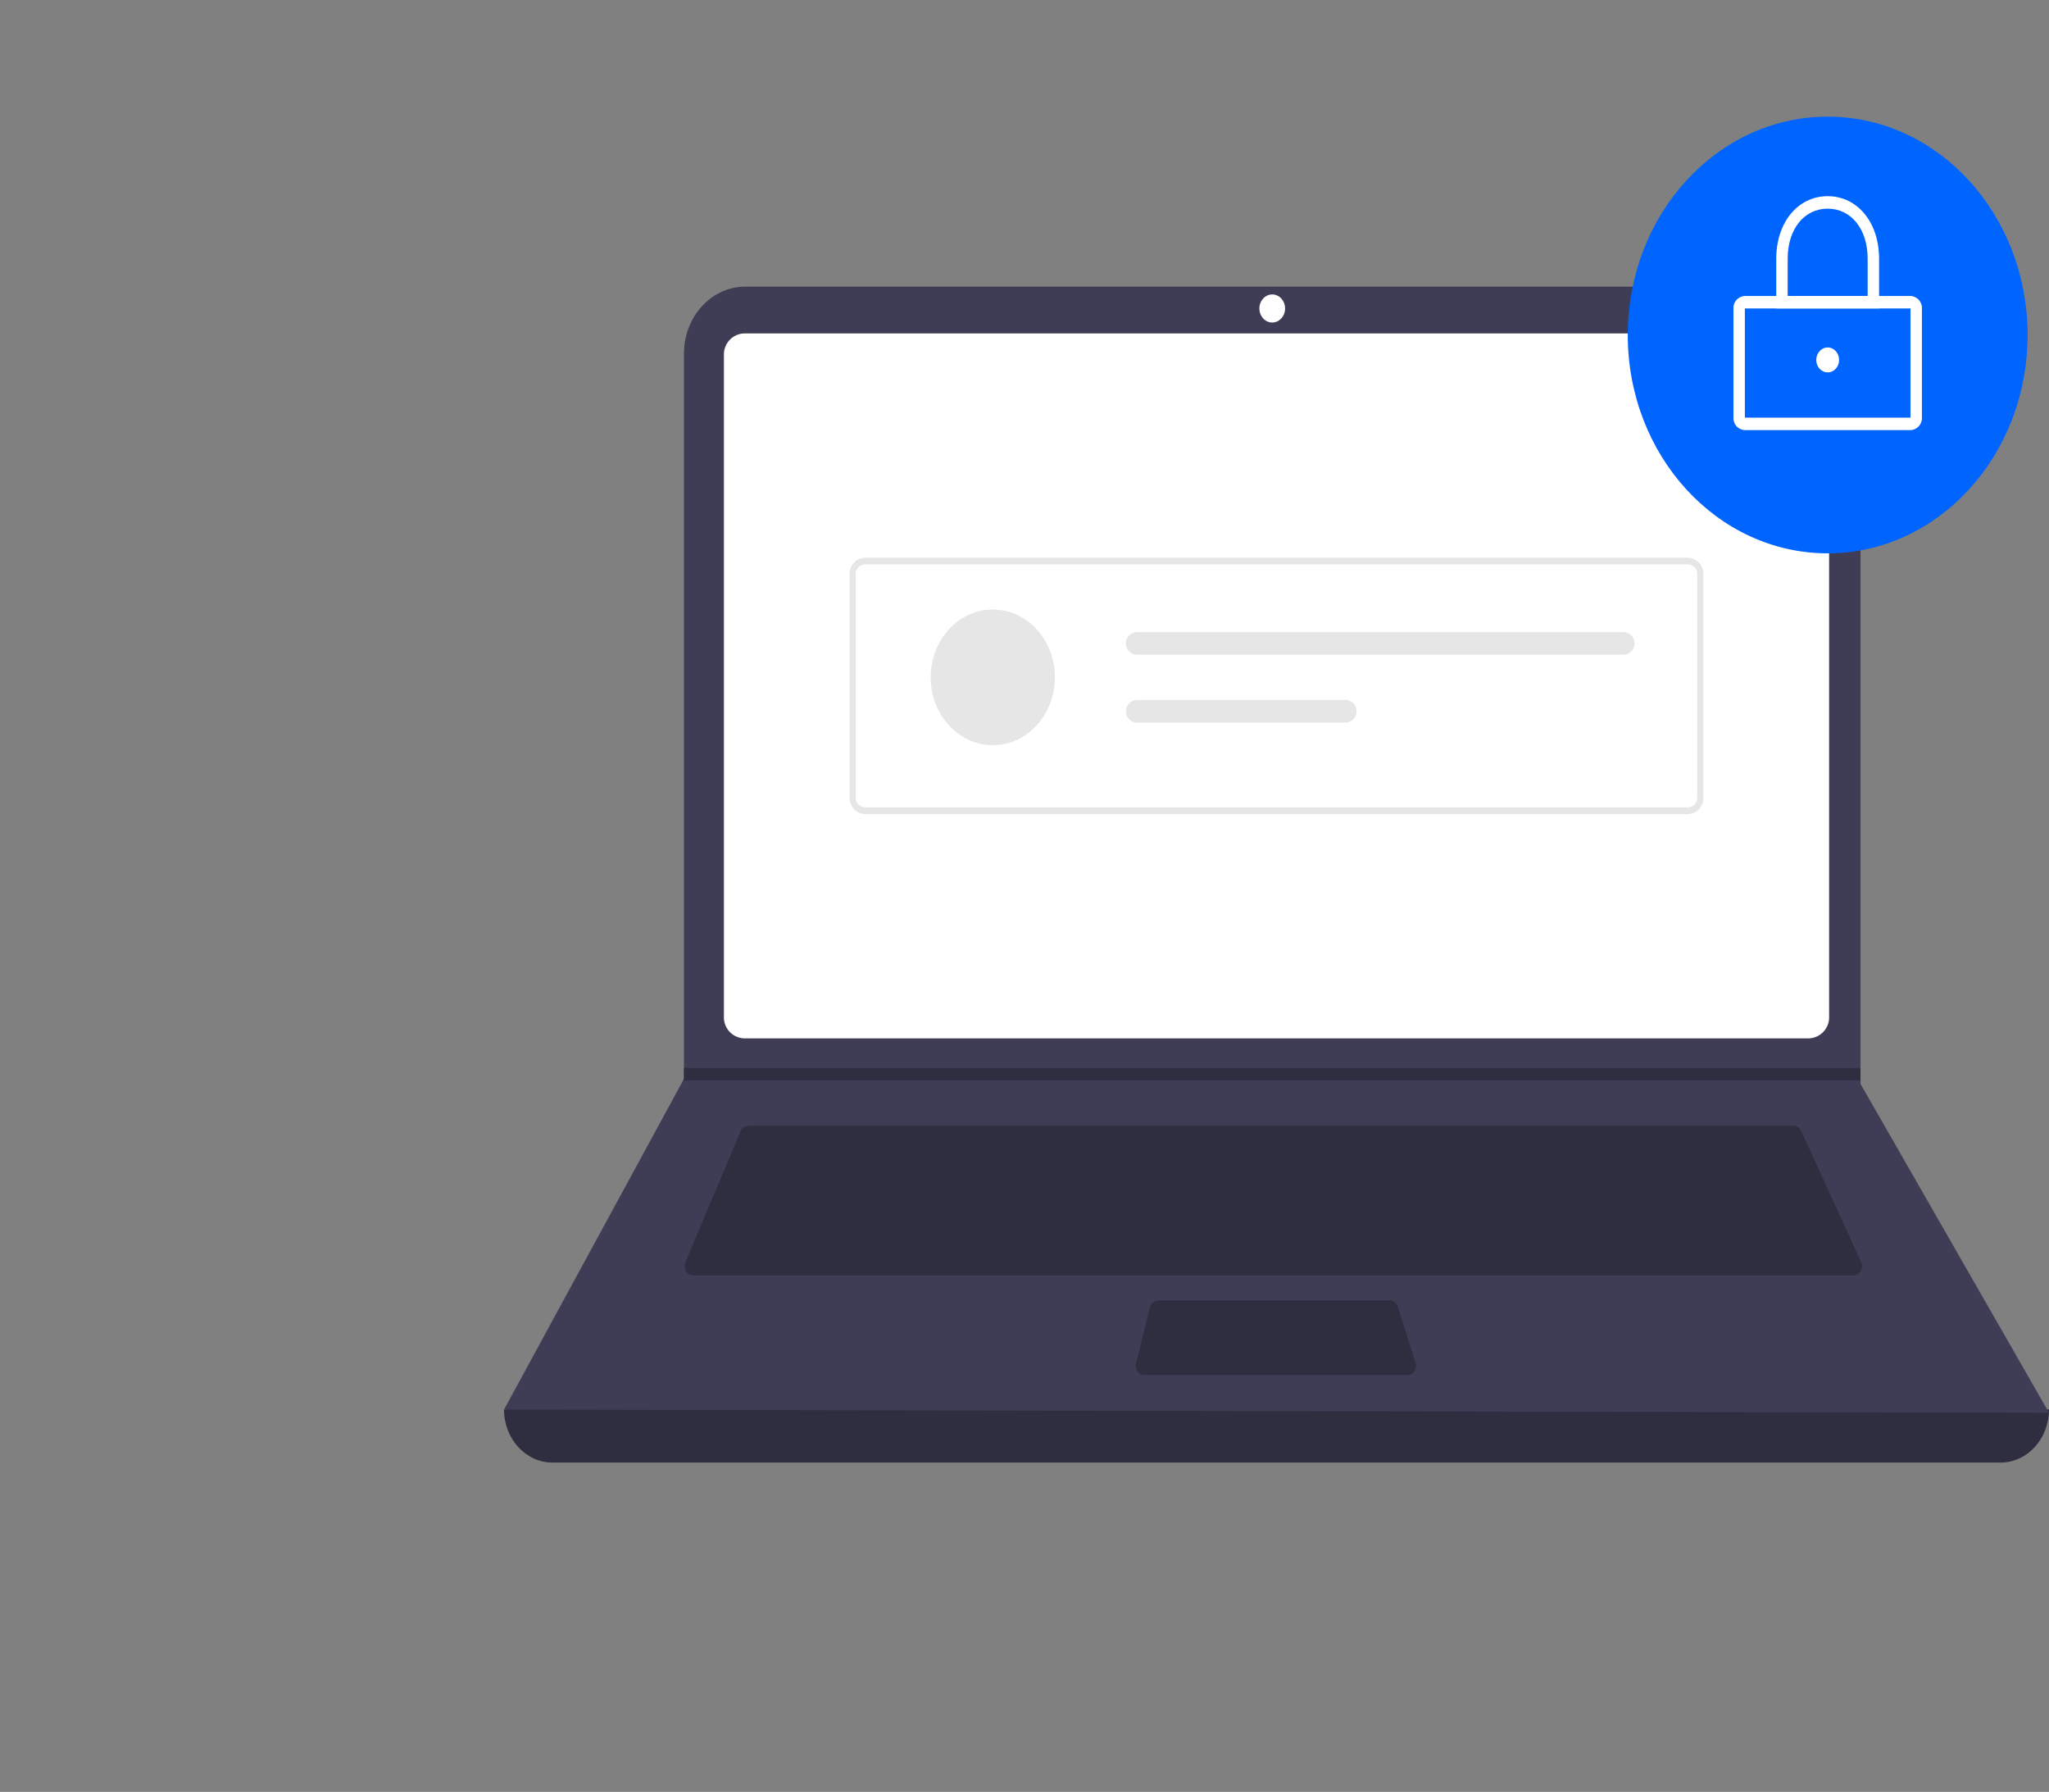 <svg xmlns="http://www.w3.org/2000/svg" xmlns:xlink="http://www.w3.org/1999/xlink" width="573" height="501" viewBox="0 0 573 501">
  <rect x="0" y="0" width="573" height="501" fill="#808080" stroke="none"/>
  <defs>
    <clipPath id="clip-path">
      <rect id="Rectangle_200" data-name="Rectangle 200" width="573" height="501" transform="translate(334.934 362)" fill="#fff"/>
    </clipPath>
  </defs>
  <g id="Mask_Group_22" data-name="Mask Group 22" transform="translate(-334.934 -362)" clip-path="url(#clip-path)">
    <g id="undraw_secure_login_pdn4" transform="translate(475.885 394.612)">
      <path id="Path_907" data-name="Path 907" d="M669.733,416.312h-404.9c-7.5,0-13.576-6.638-13.576-14.826h0q220.162-27.942,432.048,0h0c0,8.188-6.078,14.826-13.576,14.826Z" transform="translate(-251.261 -39.994)" fill="#2f2e41"/>
      <path id="Path_908" data-name="Path 908" d="M683.309,462.611l-432.048-.872,50.073-92.008.24-.436V166.52c0-10.353,7.685-18.743,17.164-18.742h294.7c9.48,0,17.164,8.392,17.162,18.743V370.69Z" transform="translate(-251.261 -100.248)" fill="#3f3d56"/>
      <path id="Path_909" data-name="Path 909" d="M310.516,158.233a5.871,5.871,0,0,0-5.59,6.1V349.226a5.871,5.871,0,0,0,5.59,6.1H608.4a5.872,5.872,0,0,0,5.59-6.1V164.337a5.871,5.871,0,0,0-5.59-6.1Z" transform="translate(-243.433 -97.621)" fill="#fff"/>
      <path id="Path_910" data-name="Path 910" d="M313.163,335.257a2.4,2.4,0,0,0-2.177,1.523l-15.429,36.629a2.826,2.826,0,0,0,.159,2.5,2.354,2.354,0,0,0,2.017,1.2H622.2a2.358,2.358,0,0,0,2.038-1.241,2.826,2.826,0,0,0,.1-2.546L607.569,336.7a2.372,2.372,0,0,0-2.142-1.446Z" transform="translate(-244.832 -53.128)" fill="#2f2e41"/>
      <ellipse id="Ellipse_33" data-name="Ellipse 33" cx="3.594" cy="3.925" rx="3.594" ry="3.925" transform="translate(211.233 49.711)" fill="#fff"/>
      <path id="Path_911" data-name="Path 911" d="M411.706,374.287a2.444,2.444,0,0,0-2.313,1.936l-3.87,15.7a2.809,2.809,0,0,0,.411,2.272,2.331,2.331,0,0,0,1.9,1.025h73.6a2.34,2.34,0,0,0,1.951-1.1,2.818,2.818,0,0,0,.312-2.373l-4.976-15.7a2.422,2.422,0,0,0-2.264-1.76Z" transform="translate(-228.771 -43.319)" fill="#2f2e41"/>
      <path id="Path_912" data-name="Path 912" d="M495.916,212.569v3.488H166.649l.248-.436v-3.053Z" transform="translate(-116.577 53.426)" fill="#2f2e41"/>
      <ellipse id="Ellipse_34" data-name="Ellipse 34" cx="55.903" cy="61.048" rx="55.903" ry="61.048" transform="translate(314.254 0)" fill="#0064ff"/>
      <path id="Path_913" data-name="Path 913" d="M600.811,187.37H554.492a3.355,3.355,0,0,1-3.195-3.488V153.358a3.355,3.355,0,0,1,3.195-3.488h46.319a3.355,3.355,0,0,1,3.194,3.488v30.524a3.354,3.354,0,0,1-3.194,3.488Zm-46.319-34.013v30.524h46.322l0-30.524Z" transform="translate(-207.496 -99.723)" fill="#fff"/>
      <path id="Path_914" data-name="Path 914" d="M590.5,158.963h-28.75V145.009c0-10.107,6.046-17.442,14.375-17.442S590.5,134.9,590.5,145.009Zm-25.556-3.488h22.361V145.009c0-8.216-4.6-13.954-11.181-13.954s-11.18,5.738-11.18,13.954Z" transform="translate(-205.971 -105.328)" fill="#fff"/>
      <ellipse id="Ellipse_35" data-name="Ellipse 35" cx="3.194" cy="3.488" rx="3.194" ry="3.488" transform="translate(366.962 64.537)" fill="#fff"/>
      <path id="Path_915" data-name="Path 915" d="M570.088,280.023H339.874a4.478,4.478,0,0,1-4.263-4.656V213a4.478,4.478,0,0,1,4.263-4.656H570.088A4.478,4.478,0,0,1,574.351,213v62.362A4.478,4.478,0,0,1,570.088,280.023ZM339.874,210.211A2.686,2.686,0,0,0,337.316,213v62.362a2.686,2.686,0,0,0,2.558,2.793H570.088a2.686,2.686,0,0,0,2.558-2.793V213a2.686,2.686,0,0,0-2.558-2.793Z" transform="translate(-238.957 -85.025)" fill="#e6e6e6"/>
      <ellipse id="Ellipse_36" data-name="Ellipse 36" cx="17.366" cy="18.964" rx="17.366" ry="18.964" transform="translate(119.322 137.803)" fill="#e6e6e6"/>
      <path id="Path_916" data-name="Path 916" d="M405.919,224.972a3.173,3.173,0,0,0,0,6.321H542.367a3.173,3.173,0,0,0,0-6.321Z" transform="translate(-229.124 -80.847)" fill="#e6e6e6"/>
      <path id="Path_917" data-name="Path 917" d="M405.919,240.127a3.173,3.173,0,0,0,0,6.321h58.714a3.173,3.173,0,0,0,0-6.321Z" transform="translate(-229.124 -77.038)" fill="#e6e6e6"/>
    </g>
  </g>
</svg>
